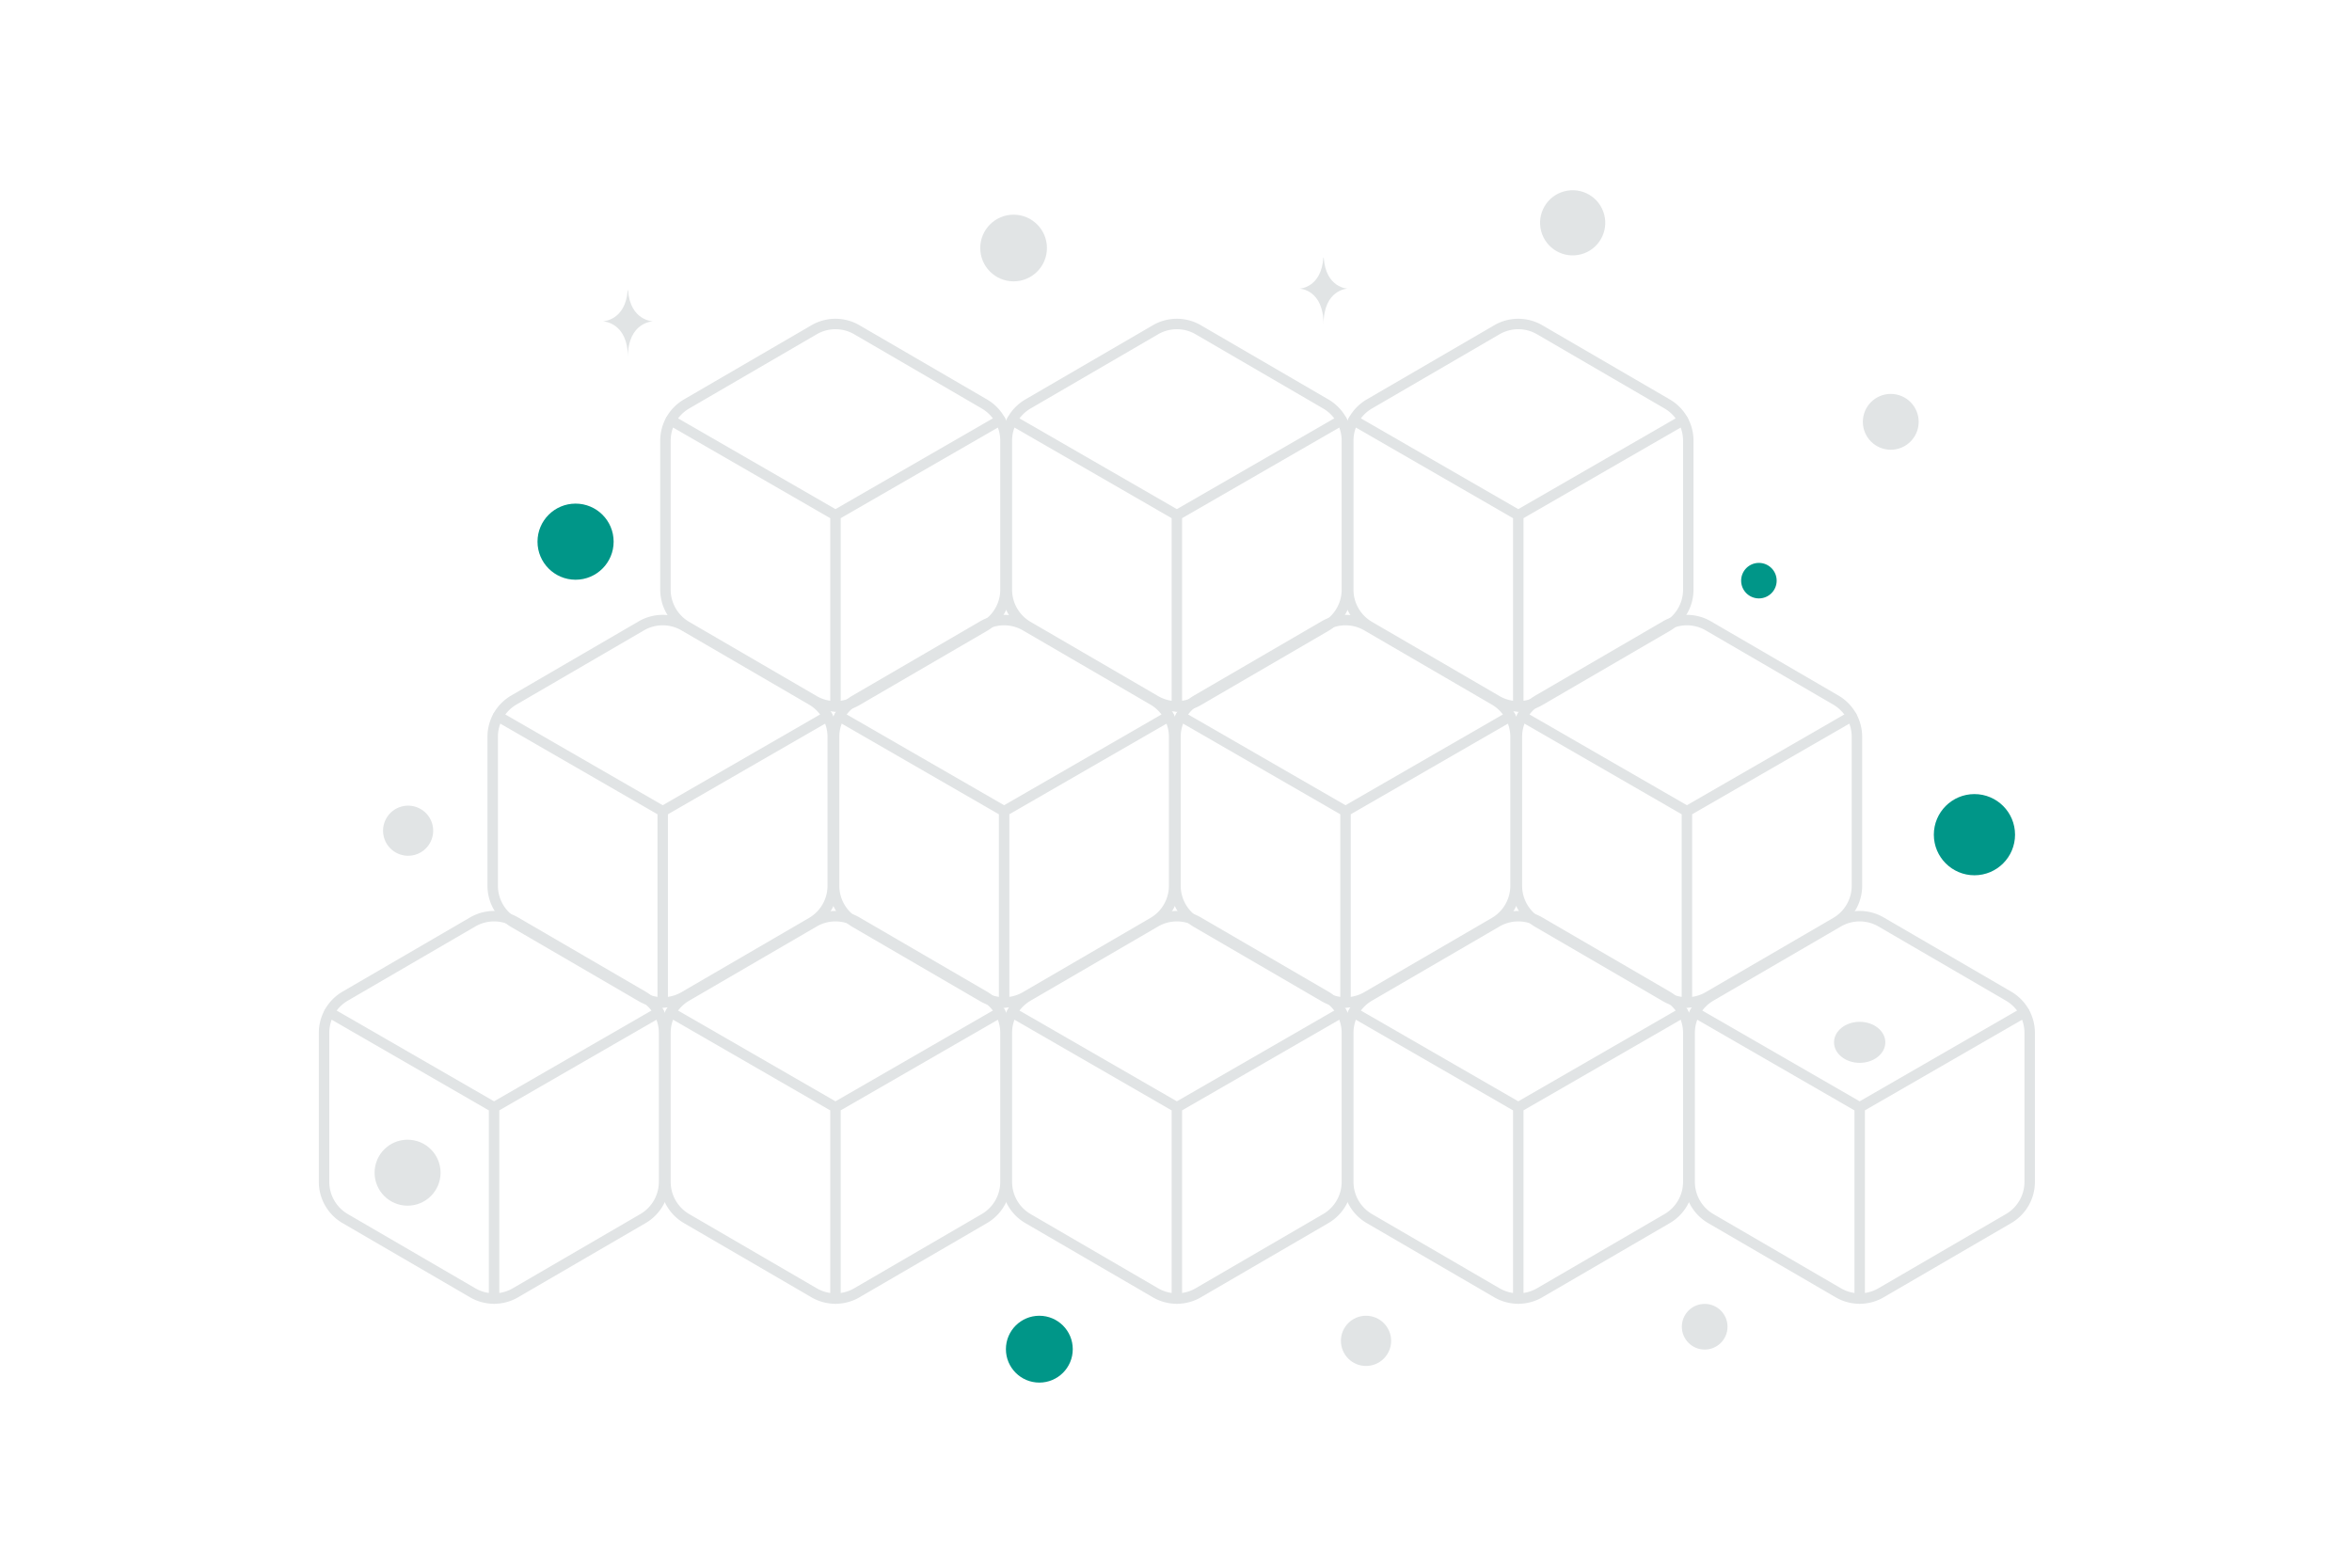 <svg width="900" height="600" viewBox="0 0 900 600" fill="none" xmlns="http://www.w3.org/2000/svg"><path fill="transparent" d="M0 0h900v600H0z"/><circle cx="755.525" cy="319.457" r="15.537" transform="rotate(180 755.525 319.457)" fill="#009688"/><circle cx="397.706" cy="516.368" r="12.791" transform="rotate(180 397.706 516.368)" fill="#009688"/><circle r="14.566" transform="matrix(-1 0 0 1 220.244 207.313)" fill="#009688"/><circle r="6.798" transform="matrix(-1 0 0 1 673.048 222.233)" fill="#009688"/><circle r="8.74" transform="matrix(-1 0 0 1 652.302 507.779)" fill="#E1E4E5"/><circle r="12.624" transform="matrix(-1 0 0 1 155.962 448.825)" fill="#E1E4E5"/><circle r="9.608" transform="matrix(-1 0 0 1 522.712 513.185)" fill="#E1E4E5"/><circle r="10.682" transform="matrix(-1 0 0 1 723.506 161.447)" fill="#E1E4E5"/><circle r="9.592" transform="scale(1 -1) rotate(-75 -129.088 -260.73)" fill="#E1E4E5"/><circle r="12.761" transform="matrix(-1 0 0 1 387.855 94.924)" fill="#E1E4E5"/><ellipse rx="9.816" ry="7.853" transform="matrix(-1 0 0 1 711.61 398.929)" fill="#E1E4E5"/><circle r="12.472" transform="scale(1 -1) rotate(-75 245.327 -434.77)" fill="#E1E4E5"/><path d="M240.185 111.069h.14c.828 11.733 9.553 11.913 9.553 11.913s-9.621.188-9.621 13.745c0-13.557-9.622-13.745-9.622-13.745s8.722-.18 9.55-11.913zM506.391 98.59h.135c.795 11.698 9.172 11.878 9.172 11.878s-9.238.188-9.238 13.704c0-13.516-9.237-13.704-9.237-13.704s8.373-.18 9.168-11.877z" fill="#E1E4E5"/><path clip-rule="evenodd" d="M124 452.33v-57.023c0-5.79 3.082-11.141 8.083-14.052l48.793-28.397a16.26 16.26 0 0 1 16.362 0l48.792 28.397a16.261 16.261 0 0 1 8.084 14.052v57.031c0 5.79-3.082 11.141-8.084 14.052l-48.792 28.397a16.26 16.26 0 0 1-16.362 0l-48.793-28.397A16.285 16.285 0 0 1 124 452.33z" stroke="#E1E4E5" stroke-width="4" stroke-linecap="round" stroke-linejoin="round"/><path d="M189.057 497.007v-73.189m0-.001 63.024-36.351m-126.048 0 63.024 36.351" stroke="#E1E4E5" stroke-width="4" stroke-linecap="round" stroke-linejoin="round"/><path clip-rule="evenodd" d="M188.532 339.004v-57.022c0-5.79 3.082-11.141 8.083-14.052l48.793-28.397a16.26 16.26 0 0 1 16.362 0l48.792 28.397a16.261 16.261 0 0 1 8.084 14.052v57.031c0 5.79-3.082 11.141-8.084 14.052l-48.792 28.397a16.26 16.26 0 0 1-16.362 0l-48.793-28.397a16.287 16.287 0 0 1-8.083-14.061z" stroke="#E1E4E5" stroke-width="4" stroke-linecap="round" stroke-linejoin="round"/><path d="M253.589 383.683v-73.189m0-.002 63.024-36.35m-126.048 0 63.024 36.35" stroke="#E1E4E5" stroke-width="4" stroke-linecap="round" stroke-linejoin="round"/><path clip-rule="evenodd" d="M254.638 452.33v-57.023c0-5.79 3.082-11.141 8.084-14.052l48.792-28.397a16.26 16.26 0 0 1 16.362 0l48.793 28.397a16.262 16.262 0 0 1 8.083 14.052v57.031c0 5.79-3.082 11.141-8.083 14.052l-48.793 28.397a16.26 16.26 0 0 1-16.362 0l-48.792-28.397a16.284 16.284 0 0 1-8.084-14.06z" stroke="#E1E4E5" stroke-width="4" stroke-linecap="round" stroke-linejoin="round"/><path d="M319.695 497.007v-73.189m0-.001 63.024-36.351m-126.048 0 63.024 36.351" stroke="#E1E4E5" stroke-width="4" stroke-linecap="round" stroke-linejoin="round"/><path clip-rule="evenodd" d="M254.638 225.68v-57.023c0-5.79 3.082-11.141 8.084-14.052l48.792-28.397a16.26 16.26 0 0 1 16.362 0l48.793 28.397a16.262 16.262 0 0 1 8.083 14.052v57.031c0 5.79-3.082 11.141-8.083 14.052l-48.793 28.397a16.26 16.26 0 0 1-16.362 0l-48.792-28.397a16.284 16.284 0 0 1-8.084-14.06z" stroke="#E1E4E5" stroke-width="4" stroke-linecap="round" stroke-linejoin="round"/><path d="M319.695 270.358v-73.189m0-.002 63.024-36.351m-126.048 0 63.024 36.351" stroke="#E1E4E5" stroke-width="4" stroke-linecap="round" stroke-linejoin="round"/><path clip-rule="evenodd" d="M319.17 339.004v-57.022c0-5.79 3.083-11.141 8.084-14.052l48.792-28.397a16.26 16.26 0 0 1 16.362 0l48.793 28.397a16.262 16.262 0 0 1 8.083 14.052v57.031c0 5.79-3.082 11.141-8.083 14.052l-48.793 28.397a16.26 16.26 0 0 1-16.362 0l-48.792-28.397a16.288 16.288 0 0 1-8.084-14.061z" stroke="#E1E4E5" stroke-width="4" stroke-linecap="round" stroke-linejoin="round"/><path d="M384.227 383.683v-73.189m0-.002 63.024-36.35m-126.048 0 63.024 36.35" stroke="#E1E4E5" stroke-width="4" stroke-linecap="round" stroke-linejoin="round"/><path clip-rule="evenodd" d="M385.277 452.33v-57.023c0-5.79 3.082-11.141 8.083-14.052l48.792-28.397a16.26 16.26 0 0 1 16.362 0l48.793 28.397a16.262 16.262 0 0 1 8.083 14.052v57.031c0 5.79-3.082 11.141-8.083 14.052l-48.793 28.397a16.26 16.26 0 0 1-16.362 0L393.36 466.39a16.285 16.285 0 0 1-8.083-14.06z" stroke="#E1E4E5" stroke-width="4" stroke-linecap="round" stroke-linejoin="round"/><path d="M450.333 497.007v-73.189m0-.001 63.024-36.351m-126.047 0 63.023 36.351" stroke="#E1E4E5" stroke-width="4" stroke-linecap="round" stroke-linejoin="round"/><path clip-rule="evenodd" d="M385.277 225.68v-57.023c0-5.79 3.082-11.141 8.083-14.052l48.792-28.397a16.26 16.26 0 0 1 16.362 0l48.793 28.397a16.262 16.262 0 0 1 8.083 14.052v57.031c0 5.79-3.082 11.141-8.083 14.052l-48.793 28.397a16.26 16.26 0 0 1-16.362 0L393.36 239.74a16.285 16.285 0 0 1-8.083-14.06z" stroke="#E1E4E5" stroke-width="4" stroke-linecap="round" stroke-linejoin="round"/><path d="M450.333 270.358v-73.189m0-.002 63.024-36.351m-126.047 0 63.023 36.351" stroke="#E1E4E5" stroke-width="4" stroke-linecap="round" stroke-linejoin="round"/><path clip-rule="evenodd" d="M449.809 339.004v-57.022c0-5.79 3.082-11.141 8.083-14.052l48.793-28.397a16.258 16.258 0 0 1 16.361 0l48.793 28.397a16.262 16.262 0 0 1 8.083 14.052v57.031c0 5.79-3.082 11.141-8.083 14.052l-48.793 28.397a16.258 16.258 0 0 1-16.361 0l-48.793-28.397a16.287 16.287 0 0 1-8.083-14.061z" stroke="#E1E4E5" stroke-width="4" stroke-linecap="round" stroke-linejoin="round"/><path d="M514.866 383.683v-73.189m0-.002 63.023-36.35m-126.047 0 63.023 36.35" stroke="#E1E4E5" stroke-width="4" stroke-linecap="round" stroke-linejoin="round"/><path clip-rule="evenodd" d="M515.915 452.33v-57.023c0-5.79 3.082-11.141 8.083-14.052l48.793-28.397a16.26 16.26 0 0 1 16.362 0l48.792 28.397a16.262 16.262 0 0 1 8.083 14.052v57.031c0 5.79-3.082 11.141-8.083 14.052l-48.792 28.397a16.26 16.26 0 0 1-16.362 0l-48.793-28.397a16.285 16.285 0 0 1-8.083-14.06z" stroke="#E1E4E5" stroke-width="4" stroke-linecap="round" stroke-linejoin="round"/><path d="M580.972 497.007v-73.189m0-.001 63.023-36.351m-126.047 0 63.024 36.351" stroke="#E1E4E5" stroke-width="4" stroke-linecap="round" stroke-linejoin="round"/><path clip-rule="evenodd" d="M515.915 225.68v-57.023c0-5.79 3.082-11.141 8.083-14.052l48.793-28.397a16.26 16.26 0 0 1 16.362 0l48.792 28.397a16.262 16.262 0 0 1 8.083 14.052v57.031c0 5.79-3.082 11.141-8.083 14.052l-48.792 28.397a16.26 16.26 0 0 1-16.362 0l-48.793-28.397a16.285 16.285 0 0 1-8.083-14.06z" stroke="#E1E4E5" stroke-width="4" stroke-linecap="round" stroke-linejoin="round"/><path d="M580.972 270.358v-73.189m0-.002 63.023-36.351m-126.047 0 63.024 36.351" stroke="#E1E4E5" stroke-width="4" stroke-linecap="round" stroke-linejoin="round"/><path clip-rule="evenodd" d="M580.447 339.004v-57.022c0-5.79 3.082-11.141 8.083-14.052l48.793-28.397a16.26 16.26 0 0 1 16.362 0l48.792 28.397a16.261 16.261 0 0 1 8.084 14.052v57.031c0 5.79-3.082 11.141-8.084 14.052l-48.792 28.397a16.26 16.26 0 0 1-16.362 0l-48.793-28.397a16.287 16.287 0 0 1-8.083-14.061z" stroke="#E1E4E5" stroke-width="4" stroke-linecap="round" stroke-linejoin="round"/><path d="M645.504 383.683v-73.189m0-.002 63.024-36.35m-126.048 0 63.024 36.35" stroke="#E1E4E5" stroke-width="4" stroke-linecap="round" stroke-linejoin="round"/><path clip-rule="evenodd" d="M646.553 452.33v-57.023c0-5.79 3.082-11.141 8.083-14.052l48.793-28.397a16.26 16.26 0 0 1 16.362 0l48.792 28.397a16.261 16.261 0 0 1 8.084 14.052v57.031c0 5.79-3.082 11.141-8.084 14.052l-48.792 28.397a16.26 16.26 0 0 1-16.362 0l-48.793-28.397a16.285 16.285 0 0 1-8.083-14.06z" stroke="#E1E4E5" stroke-width="4" stroke-linecap="round" stroke-linejoin="round"/><path d="M711.61 497.007v-73.189m0-.001 63.024-36.351m-126.048 0 63.024 36.351" stroke="#E1E4E5" stroke-width="4" stroke-linecap="round" stroke-linejoin="round"/></svg>